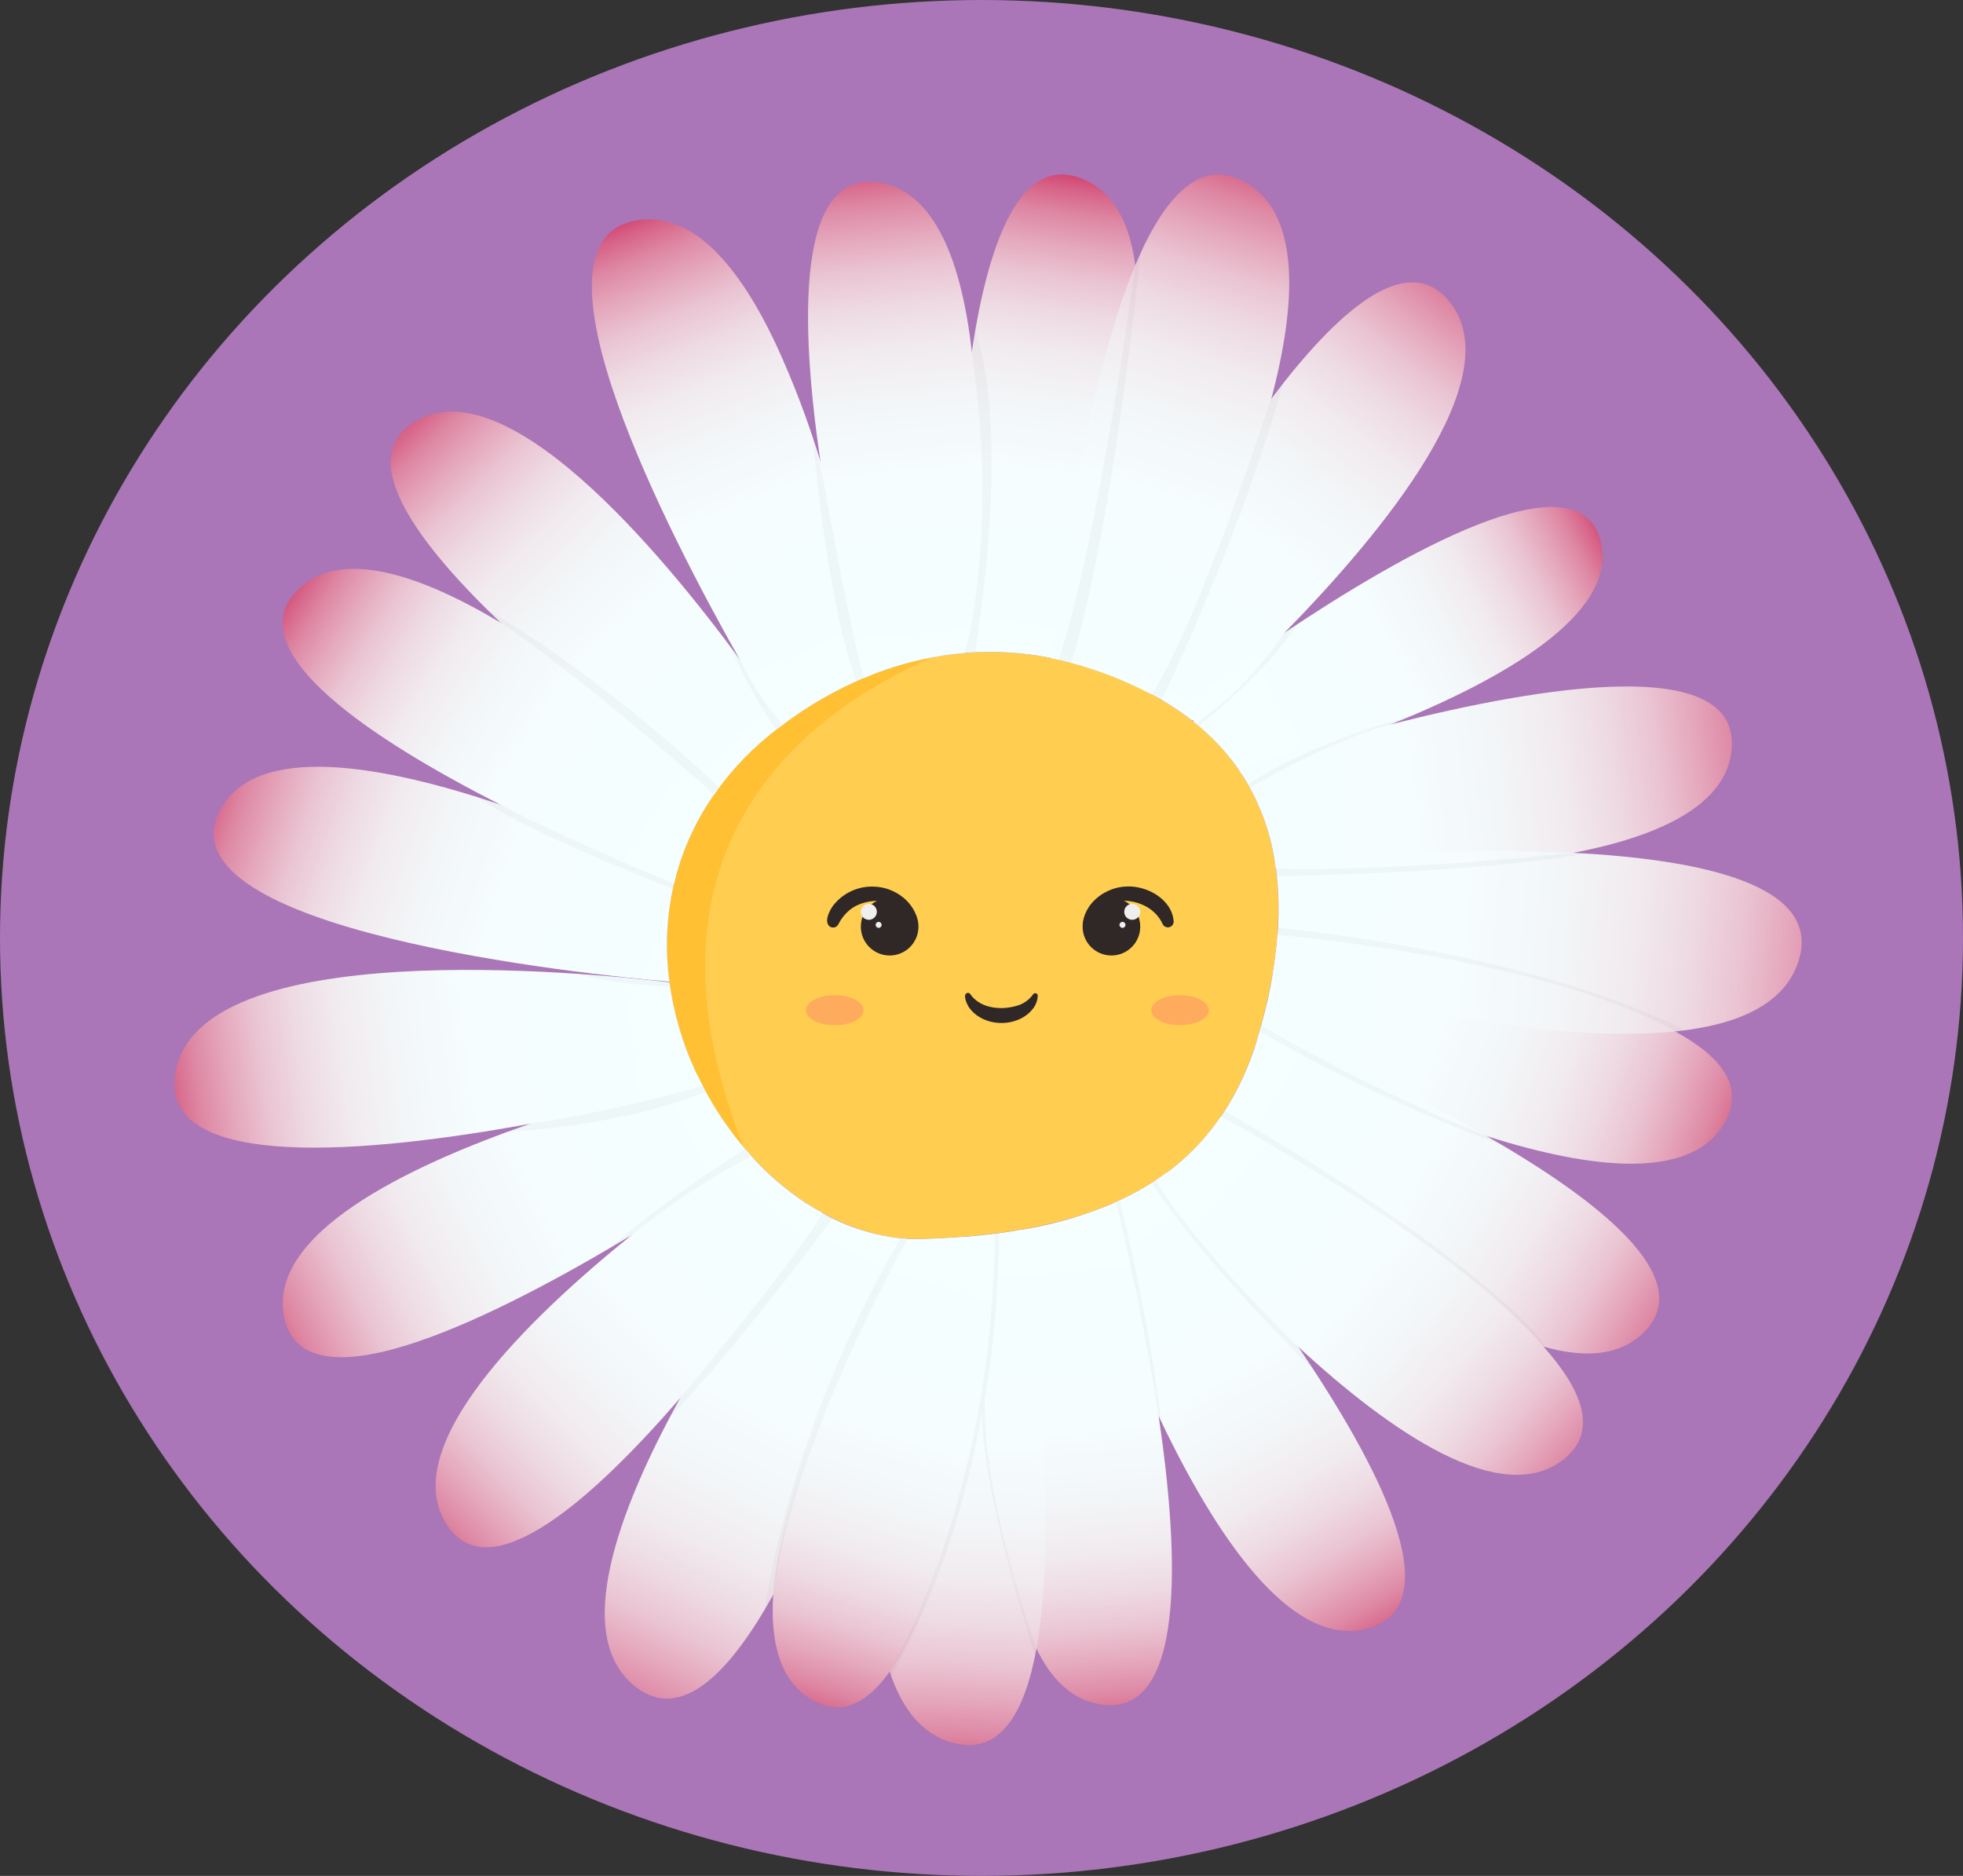 <svg width="45" height="43" viewBox="0 0 45 43" fill="none" xmlns="http://www.w3.org/2000/svg">
<rect x="0" y="0" width="45" height="43" fill="#333333" stroke="none"/>
<ellipse cx="22.5" cy="21.5" rx="22.5" ry="21.5" fill="#AA76B7"/>
<path d="M28.854 23.702C27.916 26.958 25.343 28.273 21.148 28.399C19.647 28.444 18.156 27.602 17.052 26.303C15.077 23.975 14.35 20.178 17.052 17.378C17.052 17.378 18.726 15.561 21.369 15.066C22.571 14.843 23.811 14.928 24.971 15.314C29.606 16.819 29.793 20.451 28.854 23.702Z" fill="#FFCD50"/>
<path d="M17.054 26.307C15.079 23.978 14.352 20.182 17.054 17.382C17.054 17.382 18.728 15.565 21.371 15.069C18.578 16.284 14.298 19.356 17.054 26.307Z" fill="#FFC033"/>
<path d="M22.246 22.794C22.493 23.134 22.988 23.166 23.358 23.039C23.489 22.992 23.603 22.906 23.683 22.792C23.688 22.785 23.693 22.78 23.699 22.776C23.706 22.771 23.713 22.768 23.721 22.767C23.728 22.766 23.736 22.766 23.743 22.767C23.751 22.769 23.758 22.772 23.764 22.776C23.772 22.782 23.778 22.789 23.783 22.797C23.787 22.805 23.79 22.815 23.79 22.824C23.786 22.921 23.755 23.015 23.7 23.094C23.364 23.567 22.553 23.568 22.215 23.094C22.168 23.024 22.048 22.776 22.188 22.758C22.2 22.758 22.211 22.761 22.221 22.767C22.231 22.773 22.24 22.781 22.246 22.791V22.794Z" fill="#302826"/>
<path d="M24.268 15.119L24.107 15.085C23.453 14.953 22.783 14.913 22.118 14.966C22.048 14.966 21.977 14.978 21.908 14.986C21.892 13.995 21.875 10.766 22.279 8.06C22.649 5.582 23.377 3.542 24.788 4.09C25.522 4.374 25.892 5.107 26.025 6.072C26.427 8.957 24.709 13.911 24.268 15.119Z" fill="url(#paint0_linear_244_3952)"/>
<path d="M29.441 14.509C28.409 15.559 27.538 16.328 27.339 16.5L27.326 16.513C27.031 16.285 26.717 16.082 26.387 15.908C26.171 15.793 25.942 15.684 25.698 15.583L25.363 15.387C25.363 15.387 27.175 11.758 29.151 9.131C30.642 7.152 32.225 5.741 33.198 6.879C34.681 8.612 31.681 12.225 29.441 14.509Z" fill="url(#paint1_linear_244_3952)"/>
<path d="M29.148 9.127C28.298 12.365 26.405 15.912 26.405 15.912H26.386C26.17 15.797 25.941 15.688 25.697 15.586C25.468 15.489 25.227 15.402 24.974 15.32C24.735 15.243 24.501 15.179 24.27 15.125L24.109 15.091C24.266 13.645 24.854 8.863 26.028 6.074C26.672 4.543 27.491 3.612 28.515 4.161C29.823 4.862 29.728 6.926 29.148 9.127Z" fill="url(#paint2_linear_244_3952)"/>
<path d="M31.89 16.602C30.416 17.197 29.039 17.61 28.481 17.773C28.449 17.722 28.416 17.672 28.384 17.623C28.1 17.221 27.76 16.862 27.374 16.556L27.341 16.506L27.117 16.166C27.117 16.166 28.101 15.408 29.439 14.508C32.102 12.723 36.165 10.39 36.69 12.389C37.135 14.079 34.376 15.601 31.89 16.602Z" fill="url(#paint3_linear_244_3952)"/>
<path d="M39.699 17.151C39.602 18.467 38.005 19.178 36.053 19.552C33.548 20.034 30.467 19.962 29.246 19.907C29.239 19.852 29.23 19.798 29.222 19.743C29.115 19.041 28.863 18.368 28.482 17.769C28.45 17.718 28.417 17.668 28.385 17.62C28.913 17.446 30.282 17.011 31.896 16.601C35.324 15.731 39.857 14.982 39.699 17.151Z" fill="url(#paint4_linear_244_3952)"/>
<path d="M39.549 25.71C38.79 27.09 36.446 26.79 34.104 26.05C31.903 25.352 29.703 24.263 28.826 23.807C28.836 23.773 28.846 23.74 28.856 23.709C28.875 23.641 28.895 23.573 28.913 23.503C29.017 23.124 29.108 22.741 29.17 22.356C29.223 22.048 29.262 21.74 29.284 21.434C30.845 21.62 35.975 22.318 38.407 23.646C39.449 24.214 39.992 24.899 39.549 25.71Z" fill="url(#paint5_linear_244_3952)"/>
<path d="M41.237 22.006C40.928 23.024 39.83 23.494 38.409 23.642C35.243 23.973 30.467 22.717 29.172 22.353C29.224 22.045 29.264 21.736 29.286 21.43C29.327 20.922 29.315 20.412 29.25 19.907C29.243 19.852 29.234 19.797 29.226 19.743C30.348 19.645 33.335 19.416 36.053 19.548C39.067 19.703 41.756 20.3 41.237 22.006Z" fill="url(#paint6_linear_244_3952)"/>
<path d="M37.69 30.535C37.136 31.088 36.324 31.133 35.391 30.87C32.685 30.104 29.003 26.733 27.916 25.701C27.941 25.667 27.964 25.633 27.988 25.598C28.357 25.049 28.639 24.446 28.824 23.811C28.834 23.778 28.844 23.745 28.854 23.714C28.873 23.645 28.893 23.577 28.911 23.508C29.723 23.851 32.017 24.854 34.102 26.055C36.675 27.529 38.919 29.309 37.69 30.535Z" fill="url(#paint7_linear_244_3952)"/>
<path d="M31.409 37.31C29.605 37.877 27.82 35.117 26.567 32.472C25.899 31.048 25.317 29.585 24.824 28.091L25.54 27.57L25.579 27.552C25.901 27.41 26.21 27.241 26.503 27.048C26.585 26.994 26.663 26.938 26.741 26.88C27.112 27.324 28.481 28.987 29.756 30.863C31.598 33.577 33.241 36.731 31.409 37.31Z" fill="url(#paint8_linear_244_3952)"/>
<path d="M35.859 33.441C34.427 34.596 31.86 32.811 29.757 30.868C28.552 29.741 27.419 28.538 26.366 27.268L26.503 27.052C26.585 26.998 26.663 26.943 26.741 26.884C27.192 26.552 27.587 26.151 27.912 25.696C27.936 25.663 27.959 25.629 27.983 25.594C29.313 26.335 33.526 28.771 35.386 30.87C36.285 31.88 36.637 32.812 35.859 33.441Z" fill="url(#paint9_linear_244_3952)"/>
<path d="M25.245 39.071C24.579 38.973 24.099 38.495 23.759 37.788C22.515 35.206 23.135 29.566 23.309 28.206L23.42 28.188C24.149 28.069 24.86 27.863 25.54 27.574L25.579 27.557C25.667 27.904 26.212 30.093 26.563 32.472C27.046 35.735 27.166 39.355 25.245 39.071Z" fill="url(#paint10_linear_244_3952)"/>
<path d="M23.76 37.788C23.492 39.263 22.931 40.219 21.875 39.957C21.144 39.777 20.676 39.169 20.395 38.318C19.448 35.455 20.607 29.832 20.928 28.403C21.002 28.403 21.075 28.403 21.148 28.403C21.489 28.393 21.82 28.375 22.14 28.348C22.546 28.315 22.934 28.267 23.31 28.206L23.421 28.188C23.614 29.523 24.31 34.754 23.76 37.788Z" fill="url(#paint11_linear_244_3952)"/>
<path d="M20.809 28.398C20.548 29.343 19.284 33.748 17.725 36.556C16.732 38.342 15.621 39.482 14.572 38.666C13.094 37.517 14.172 34.623 15.585 32.06C16.456 30.508 17.429 29.015 18.495 27.591C18.611 27.667 18.73 27.738 18.849 27.803C19.419 28.127 20.051 28.327 20.703 28.389C20.736 28.395 20.777 28.396 20.809 28.398Z" fill="url(#paint12_linear_244_3952)"/>
<path d="M23.029 28.522C23.029 28.522 22.167 35.832 20.395 38.318C19.883 39.037 19.294 39.353 18.629 38.974C17.886 38.551 17.654 37.657 17.726 36.556C17.909 33.727 20.086 29.526 20.701 28.391C20.737 28.391 20.774 28.396 20.81 28.398C20.846 28.4 20.889 28.398 20.929 28.403C21.003 28.403 21.076 28.403 21.148 28.403C21.49 28.393 21.82 28.375 22.14 28.349L23.029 28.522Z" fill="url(#paint13_linear_244_3952)"/>
<path d="M18.85 27.798C17.836 29.272 16.746 30.693 15.585 32.055C13.577 34.374 11.23 36.459 10.248 34.957C9.077 33.171 12.081 30.243 14.499 28.294C15.718 27.311 16.79 26.578 17.105 26.366C17.144 26.411 17.182 26.454 17.222 26.497C17.596 26.913 18.022 27.279 18.49 27.586C18.612 27.665 18.729 27.737 18.85 27.798Z" fill="url(#paint14_linear_244_3952)"/>
<path d="M15.451 20.252C15.279 20.989 15.243 21.752 15.346 22.502C13.42 22.337 3.631 21.327 5.039 18.585C5.857 16.991 8.829 17.552 11.477 18.446C12.845 18.918 14.185 19.468 15.491 20.093C15.477 20.147 15.464 20.199 15.451 20.252Z" fill="url(#paint15_linear_244_3952)"/>
<path d="M16.449 18.099C16.422 18.136 16.395 18.173 16.37 18.211C15.969 18.783 15.672 19.421 15.492 20.095C15.478 20.148 15.465 20.201 15.452 20.253C14.741 19.961 13.134 19.292 11.475 18.447C8.548 16.959 5.457 14.936 6.805 13.543C7.781 12.533 9.643 13.176 11.494 14.284C13.582 15.534 15.659 17.372 16.449 18.099Z" fill="url(#paint16_linear_244_3952)"/>
<path d="M17.986 16.582C17.945 16.611 17.906 16.64 17.868 16.67C17.577 16.887 17.304 17.127 17.051 17.387C16.834 17.611 16.633 17.85 16.449 18.102C16.422 18.14 16.395 18.177 16.37 18.215C15.546 17.629 13.3 16.003 11.493 14.289C9.572 12.458 8.149 10.539 9.472 9.69C11.556 8.35 15.143 12.646 16.955 15.108C17.46 15.802 17.828 16.338 17.986 16.582Z" fill="url(#paint17_linear_244_3952)"/>
<path d="M19.975 15.471C19.917 15.493 19.858 15.518 19.801 15.542C19.157 15.815 18.547 16.164 17.986 16.582C17.945 16.611 17.906 16.639 17.868 16.669C17.761 16.493 17.413 15.92 16.958 15.116C16.106 13.611 14.882 11.294 14.161 9.264C13.397 7.108 13.2 5.269 14.614 5.048C15.909 4.846 16.968 6.147 17.793 7.902C18.191 8.769 18.53 9.662 18.807 10.575C19.296 12.181 19.686 13.816 19.975 15.471Z" fill="url(#paint18_linear_244_3952)"/>
<path d="M17.242 26.531C17.242 26.531 16.072 27.351 14.502 28.298C11.479 30.12 6.992 32.407 6.518 30.208C6.106 28.291 9.325 26.739 12.145 25.761C13.408 25.328 14.693 24.96 15.993 24.656C16.03 24.735 16.069 24.814 16.11 24.891C16.371 25.397 16.689 25.872 17.057 26.307L17.11 26.369C17.149 26.414 17.187 26.457 17.227 26.5L17.242 26.531Z" fill="url(#paint19_linear_244_3952)"/>
<path d="M16.107 24.892C15.864 24.955 14.18 25.391 12.142 25.762C8.487 26.427 3.698 26.886 4.015 24.631C4.47 21.4 13.44 22.29 15.348 22.517C15.449 23.259 15.666 23.981 15.991 24.657C16.027 24.735 16.066 24.814 16.107 24.892Z" fill="url(#paint20_linear_244_3952)"/>
<path opacity="0.35" d="M19.135 23.501C19.501 23.501 19.797 23.346 19.797 23.156C19.797 22.965 19.501 22.811 19.135 22.811C18.77 22.811 18.474 22.965 18.474 23.156C18.474 23.346 18.77 23.501 19.135 23.501Z" fill="#FF6E79"/>
<path opacity="0.35" d="M27.05 23.501C27.416 23.501 27.712 23.346 27.712 23.156C27.712 22.965 27.416 22.811 27.05 22.811C26.685 22.811 26.389 22.965 26.389 23.156C26.389 23.346 26.685 23.501 27.05 23.501Z" fill="#FF6E79"/>
<path d="M22.117 14.97C22.047 14.97 21.977 14.982 21.907 14.989C21.723 15.009 21.543 15.036 21.368 15.069C20.892 15.159 20.426 15.294 19.975 15.472C19.917 15.495 19.858 15.519 19.8 15.543C19.639 14.899 19.131 12.799 18.807 10.576C18.338 7.372 18.253 3.91 20.133 4.182C21.457 4.377 22.05 6.059 22.279 8.065C22.578 10.706 22.247 13.901 22.117 14.97Z" fill="url(#paint21_linear_244_3952)"/>
<path opacity="0.03" d="M22.278 8.065L22.355 7.591C22.355 7.591 23.203 9.46 22.355 14.955L22.117 14.97C22.117 14.97 22.9 12.382 22.278 8.065Z" fill="black"/>
<path opacity="0.03" d="M19.802 15.543L19.633 15.616C19.633 15.616 19.002 14.115 18.636 10.047L18.854 10.889C18.854 10.889 19.421 14.155 19.802 15.543Z" fill="black"/>
<path opacity="0.03" d="M29.413 8.787C29.413 8.787 28.646 11.767 26.629 16.046C26.489 15.964 26.397 15.912 26.397 15.912C26.397 15.912 27.265 14.805 29.146 9.127L29.413 8.787Z" fill="black"/>
<path opacity="0.03" d="M26.025 6.072L26.146 5.797C26.146 5.797 25.556 11.883 24.56 15.203L24.268 15.123C24.268 15.123 25.068 13.011 26.025 6.072Z" fill="black"/>
<path opacity="0.03" d="M16.955 15.108L16.76 14.838C16.76 14.838 17.027 15.576 17.791 16.739L17.942 16.613C17.549 16.157 17.217 15.651 16.955 15.108Z" fill="black"/>
<path opacity="0.03" d="M11.495 14.284L11.196 13.991C11.196 13.991 13.476 15.25 16.478 18.034L16.37 18.206C16.37 18.206 13.522 15.66 11.495 14.284Z" fill="black"/>
<path opacity="0.03" d="M11.474 18.446L10.976 18.283C10.976 18.283 11.562 18.843 15.424 20.377L15.451 20.253C15.451 20.253 12.836 19.176 11.474 18.446Z" fill="black"/>
<path opacity="0.03" d="M13.591 22.349C13.591 22.349 14.946 22.465 15.347 22.504L15.363 22.618C14.645 22.595 13.932 22.497 13.234 22.325L13.591 22.349Z" fill="black"/>
<path opacity="0.03" d="M12.074 25.774C13.435 25.563 14.782 25.268 16.107 24.892L16.179 25.024C16.179 25.024 14.459 25.782 11.624 25.946L12.074 25.774Z" fill="black"/>
<path opacity="0.03" d="M17.226 26.501C16.257 27.003 15.343 27.606 14.499 28.298L13.966 28.616C13.966 28.616 15.028 27.641 17.08 26.337L17.226 26.501Z" fill="black"/>
<path opacity="0.03" d="M15.585 32.06C15.585 32.06 18.511 28.541 18.849 27.804L19.087 27.928C19.087 27.928 16.738 31.091 15.363 32.472L15.585 32.06Z" fill="black"/>
<path opacity="0.03" d="M20.809 28.397C20.809 28.397 18.187 32.994 17.725 36.554C17.568 36.834 17.53 36.901 17.53 36.901C17.53 36.901 18.017 32.893 20.644 28.384L20.809 28.397Z" fill="black"/>
<path opacity="0.03" d="M20.395 38.318C20.395 38.318 22.783 34.356 22.8 28.28L22.897 28.268C22.897 28.268 23.069 33.675 20.431 38.433C20.415 38.396 20.403 38.357 20.395 38.318Z" fill="black"/>
<path opacity="0.03" d="M23.759 37.788C23.759 37.788 22.532 34.447 22.574 32.056L22.515 32.394C22.515 32.394 22.406 33.79 23.729 37.948L23.759 37.788Z" fill="black"/>
<path opacity="0.03" d="M25.579 27.557C25.579 27.557 26.105 29.584 26.563 32.471L26.631 32.613C26.407 30.897 26.085 29.195 25.668 27.516L25.579 27.557Z" fill="black"/>
<path opacity="0.03" d="M29.757 30.867C29.757 30.867 27.302 28.494 26.503 27.052L26.406 27.115C26.406 27.115 27.21 28.513 30.103 31.394L29.757 30.867Z" fill="black"/>
<path opacity="0.03" d="M27.988 25.594C27.988 25.594 33.41 28.52 35.391 30.869C35.575 30.918 34.035 28.896 28.076 25.468L27.988 25.594Z" fill="black"/>
<path opacity="0.03" d="M34.104 26.05C32.313 25.329 30.577 24.477 28.911 23.501L28.872 23.641C30.654 24.669 32.521 25.543 34.452 26.253L34.104 26.05Z" fill="black"/>
<path opacity="0.03" d="M29.282 21.43C29.282 21.43 35.443 21.951 38.405 23.643L38.636 23.615C38.636 23.615 35.559 21.935 29.294 21.264L29.282 21.43Z" fill="black"/>
<path opacity="0.03" d="M29.441 14.509C28.9 15.321 28.211 16.025 27.409 16.582C27.527 16.68 27.481 16.64 27.481 16.64C27.481 16.64 28.937 15.521 29.739 14.315L29.441 14.509Z" fill="black"/>
<path opacity="0.03" d="M32.352 16.411C32.352 16.411 30.03 17.01 28.61 17.982L28.654 18.058C28.654 18.058 30.502 16.962 31.89 16.602L32.352 16.411Z" fill="black"/>
<path opacity="0.03" d="M29.246 19.907C29.246 19.907 31.244 20.033 36.053 19.552L36.327 19.567C36.327 19.567 34.377 19.983 29.268 20.083L29.246 19.907Z" fill="black"/>
<path d="M20.972 21.166C20.754 20.619 20.001 20.519 19.55 20.806C19.409 20.902 19.295 21.033 19.219 21.186C19.211 21.203 19.199 21.218 19.184 21.23C19.169 21.243 19.152 21.252 19.134 21.257C19.115 21.262 19.096 21.263 19.077 21.26C19.058 21.257 19.04 21.25 19.024 21.24C18.884 21.133 19.009 20.888 19.087 20.774C19.197 20.626 19.343 20.507 19.51 20.429C19.677 20.35 19.861 20.314 20.045 20.324C20.509 20.336 20.985 20.68 21.039 21.149C21.04 21.158 21.037 21.166 21.032 21.174C21.027 21.18 21.019 21.186 21.011 21.188C21.002 21.189 20.993 21.188 20.985 21.184C20.977 21.18 20.971 21.174 20.968 21.166H20.972Z" fill="#302826"/>
<path d="M20.395 21.902C20.759 21.902 21.055 21.606 21.055 21.241C21.055 20.877 20.759 20.581 20.395 20.581C20.03 20.581 19.734 20.877 19.734 21.241C19.734 21.606 20.03 21.902 20.395 21.902Z" fill="#302826"/>
<path d="M19.918 21.084C20.019 21.084 20.101 21.002 20.101 20.901C20.101 20.8 20.019 20.718 19.918 20.718C19.816 20.718 19.734 20.8 19.734 20.901C19.734 21.002 19.816 21.084 19.918 21.084Z" fill="#EFEFEF"/>
<path d="M20.142 21.269C20.18 21.269 20.211 21.238 20.211 21.2C20.211 21.162 20.18 21.131 20.142 21.131C20.104 21.131 20.073 21.162 20.073 21.2C20.073 21.238 20.104 21.269 20.142 21.269Z" fill="#EFEFEF"/>
<path d="M24.828 21.146C24.882 20.677 25.359 20.333 25.822 20.321C26.29 20.294 26.874 20.614 26.905 21.126C26.905 21.155 26.895 21.184 26.876 21.208C26.857 21.231 26.831 21.247 26.802 21.254C26.773 21.261 26.742 21.257 26.715 21.244C26.688 21.232 26.667 21.21 26.653 21.183C26.349 20.5 25.2 20.443 24.898 21.163C24.894 21.171 24.888 21.177 24.88 21.181C24.873 21.185 24.864 21.186 24.855 21.184C24.846 21.183 24.839 21.178 24.834 21.171C24.828 21.163 24.826 21.155 24.826 21.146H24.828Z" fill="#302826"/>
<path d="M25.478 21.902C25.843 21.902 26.139 21.606 26.139 21.241C26.139 20.877 25.843 20.581 25.478 20.581C25.113 20.581 24.818 20.877 24.818 21.241C24.818 21.606 25.113 21.902 25.478 21.902Z" fill="#302826"/>
<path d="M25.955 21.084C26.056 21.084 26.139 21.002 26.139 20.901C26.139 20.8 26.056 20.718 25.955 20.718C25.854 20.718 25.772 20.8 25.772 20.901C25.772 21.002 25.854 21.084 25.955 21.084Z" fill="#EFEFEF"/>
<path d="M25.732 21.269C25.77 21.269 25.801 21.238 25.801 21.2C25.801 21.162 25.77 21.131 25.732 21.131C25.694 21.131 25.663 21.162 25.663 21.2C25.663 21.238 25.694 21.269 25.732 21.269Z" fill="#EFEFEF"/>
<defs>
<linearGradient id="paint0_linear_244_3952" x1="24.8" y1="3.657" x2="23.107" y2="15.413" gradientUnits="userSpaceOnUse">
<stop stop-color="#CC275A"/>
<stop offset="0.02" stop-color="#CF3968"/>
<stop offset="0.06" stop-color="#D76287"/>
<stop offset="0.11" stop-color="#DE88A4"/>
<stop offset="0.17" stop-color="#E5A8BD"/>
<stop offset="0.23" stop-color="#EAC4D2"/>
<stop offset="0.3" stop-color="#EEDAE2"/>
<stop offset="0.38" stop-color="#F1EBEF"/>
<stop offset="0.48" stop-color="#F3F6F8"/>
<stop offset="0.61" stop-color="#F5FDFE"/>
<stop offset="1" stop-color="#F5FFFF"/>
</linearGradient>
<linearGradient id="paint1_linear_244_3952" x1="34.065" y1="5.765" x2="25.747" y2="16.673" gradientUnits="userSpaceOnUse">
<stop stop-color="#CC275A"/>
<stop offset="0.02" stop-color="#CF3968"/>
<stop offset="0.06" stop-color="#D76287"/>
<stop offset="0.11" stop-color="#DE88A4"/>
<stop offset="0.17" stop-color="#E5A8BD"/>
<stop offset="0.23" stop-color="#EAC4D2"/>
<stop offset="0.3" stop-color="#EEDAE2"/>
<stop offset="0.38" stop-color="#F1EBEF"/>
<stop offset="0.48" stop-color="#F3F6F8"/>
<stop offset="0.61" stop-color="#F5FDFE"/>
<stop offset="1" stop-color="#F5FFFF"/>
</linearGradient>
<linearGradient id="paint2_linear_244_3952" x1="29.015" y1="3.203" x2="24.681" y2="16.501" gradientUnits="userSpaceOnUse">
<stop stop-color="#CC275A"/>
<stop offset="0.02" stop-color="#CF3968"/>
<stop offset="0.06" stop-color="#D76287"/>
<stop offset="0.11" stop-color="#DE88A4"/>
<stop offset="0.17" stop-color="#E5A8BD"/>
<stop offset="0.23" stop-color="#EAC4D2"/>
<stop offset="0.3" stop-color="#EEDAE2"/>
<stop offset="0.38" stop-color="#F1EBEF"/>
<stop offset="0.48" stop-color="#F3F6F8"/>
<stop offset="0.61" stop-color="#F5FDFE"/>
<stop offset="1" stop-color="#F5FFFF"/>
</linearGradient>
<linearGradient id="paint3_linear_244_3952" x1="37.098" y1="12.132" x2="28.531" y2="16.615" gradientUnits="userSpaceOnUse">
<stop stop-color="#CC275A"/>
<stop offset="0.02" stop-color="#CF3968"/>
<stop offset="0.06" stop-color="#D76287"/>
<stop offset="0.11" stop-color="#DE88A4"/>
<stop offset="0.17" stop-color="#E5A8BD"/>
<stop offset="0.23" stop-color="#EAC4D2"/>
<stop offset="0.3" stop-color="#EEDAE2"/>
<stop offset="0.38" stop-color="#F1EBEF"/>
<stop offset="0.48" stop-color="#F3F6F8"/>
<stop offset="0.61" stop-color="#F5FDFE"/>
<stop offset="1" stop-color="#F5FFFF"/>
</linearGradient>
<linearGradient id="paint4_linear_244_3952" x1="41.418" y1="17.055" x2="26.475" y2="18.849" gradientUnits="userSpaceOnUse">
<stop stop-color="#CC275A"/>
<stop offset="0.02" stop-color="#CF3968"/>
<stop offset="0.06" stop-color="#D76287"/>
<stop offset="0.11" stop-color="#DE88A4"/>
<stop offset="0.17" stop-color="#E5A8BD"/>
<stop offset="0.23" stop-color="#EAC4D2"/>
<stop offset="0.3" stop-color="#EEDAE2"/>
<stop offset="0.38" stop-color="#F1EBEF"/>
<stop offset="0.48" stop-color="#F3F6F8"/>
<stop offset="0.61" stop-color="#F5FDFE"/>
<stop offset="1" stop-color="#F5FFFF"/>
</linearGradient>
<linearGradient id="paint5_linear_244_3952" x1="40.502" y1="26.327" x2="28.15" y2="21.894" gradientUnits="userSpaceOnUse">
<stop stop-color="#CC275A"/>
<stop offset="0.02" stop-color="#CF3968"/>
<stop offset="0.06" stop-color="#D76287"/>
<stop offset="0.11" stop-color="#DE88A4"/>
<stop offset="0.17" stop-color="#E5A8BD"/>
<stop offset="0.23" stop-color="#EAC4D2"/>
<stop offset="0.3" stop-color="#EEDAE2"/>
<stop offset="0.38" stop-color="#F1EBEF"/>
<stop offset="0.48" stop-color="#F3F6F8"/>
<stop offset="0.61" stop-color="#F5FDFE"/>
<stop offset="1" stop-color="#F5FFFF"/>
</linearGradient>
<linearGradient id="paint6_linear_244_3952" x1="43.791" y1="22.253" x2="26.856" y2="20.809" gradientUnits="userSpaceOnUse">
<stop stop-color="#CC275A"/>
<stop offset="0.02" stop-color="#CF3968"/>
<stop offset="0.06" stop-color="#D76287"/>
<stop offset="0.11" stop-color="#DE88A4"/>
<stop offset="0.17" stop-color="#E5A8BD"/>
<stop offset="0.23" stop-color="#EAC4D2"/>
<stop offset="0.3" stop-color="#EEDAE2"/>
<stop offset="0.38" stop-color="#F1EBEF"/>
<stop offset="0.48" stop-color="#F3F6F8"/>
<stop offset="0.61" stop-color="#F5FDFE"/>
<stop offset="1" stop-color="#F5FFFF"/>
</linearGradient>
<linearGradient id="paint7_linear_244_3952" x1="38.924" y1="31.112" x2="28.116" y2="24.637" gradientUnits="userSpaceOnUse">
<stop stop-color="#CC275A"/>
<stop offset="0.02" stop-color="#CF3968"/>
<stop offset="0.06" stop-color="#D76287"/>
<stop offset="0.11" stop-color="#DE88A4"/>
<stop offset="0.17" stop-color="#E5A8BD"/>
<stop offset="0.23" stop-color="#EAC4D2"/>
<stop offset="0.3" stop-color="#EEDAE2"/>
<stop offset="0.38" stop-color="#F1EBEF"/>
<stop offset="0.48" stop-color="#F3F6F8"/>
<stop offset="0.61" stop-color="#F5FDFE"/>
<stop offset="1" stop-color="#F5FFFF"/>
</linearGradient>
<linearGradient id="paint8_linear_244_3952" x1="31.856" y1="38.159" x2="25.68" y2="27.252" gradientUnits="userSpaceOnUse">
<stop stop-color="#CC275A"/>
<stop offset="0.02" stop-color="#CF3968"/>
<stop offset="0.06" stop-color="#D76287"/>
<stop offset="0.11" stop-color="#DE88A4"/>
<stop offset="0.17" stop-color="#E5A8BD"/>
<stop offset="0.23" stop-color="#EAC4D2"/>
<stop offset="0.3" stop-color="#EEDAE2"/>
<stop offset="0.38" stop-color="#F1EBEF"/>
<stop offset="0.48" stop-color="#F3F6F8"/>
<stop offset="0.61" stop-color="#F5FDFE"/>
<stop offset="1" stop-color="#F5FFFF"/>
</linearGradient>
<linearGradient id="paint9_linear_244_3952" x1="36.868" y1="34.506" x2="27.355" y2="26.337" gradientUnits="userSpaceOnUse">
<stop stop-color="#CC275A"/>
<stop offset="0.02" stop-color="#CF3968"/>
<stop offset="0.06" stop-color="#D76287"/>
<stop offset="0.11" stop-color="#DE88A4"/>
<stop offset="0.17" stop-color="#E5A8BD"/>
<stop offset="0.23" stop-color="#EAC4D2"/>
<stop offset="0.3" stop-color="#EEDAE2"/>
<stop offset="0.38" stop-color="#F1EBEF"/>
<stop offset="0.48" stop-color="#F3F6F8"/>
<stop offset="0.61" stop-color="#F5FDFE"/>
<stop offset="1" stop-color="#F5FFFF"/>
</linearGradient>
<linearGradient id="paint10_linear_244_3952" x1="25.437" y1="40.211" x2="24.342" y2="27.959" gradientUnits="userSpaceOnUse">
<stop stop-color="#CC275A"/>
<stop offset="0.02" stop-color="#CF3968"/>
<stop offset="0.06" stop-color="#D76287"/>
<stop offset="0.11" stop-color="#DE88A4"/>
<stop offset="0.17" stop-color="#E5A8BD"/>
<stop offset="0.23" stop-color="#EAC4D2"/>
<stop offset="0.3" stop-color="#EEDAE2"/>
<stop offset="0.38" stop-color="#F1EBEF"/>
<stop offset="0.48" stop-color="#F3F6F8"/>
<stop offset="0.61" stop-color="#F5FDFE"/>
<stop offset="1" stop-color="#F5FFFF"/>
</linearGradient>
<linearGradient id="paint11_linear_244_3952" x1="21.753" y1="41.228" x2="22.301" y2="27.88" gradientUnits="userSpaceOnUse">
<stop stop-color="#CC275A"/>
<stop offset="0.02" stop-color="#CF3968"/>
<stop offset="0.06" stop-color="#D76287"/>
<stop offset="0.11" stop-color="#DE88A4"/>
<stop offset="0.17" stop-color="#E5A8BD"/>
<stop offset="0.23" stop-color="#EAC4D2"/>
<stop offset="0.3" stop-color="#EEDAE2"/>
<stop offset="0.38" stop-color="#F1EBEF"/>
<stop offset="0.48" stop-color="#F3F6F8"/>
<stop offset="0.61" stop-color="#F5FDFE"/>
<stop offset="1" stop-color="#F5FFFF"/>
</linearGradient>
<linearGradient id="paint12_linear_244_3952" x1="13.786" y1="40.173" x2="20.012" y2="27.423" gradientUnits="userSpaceOnUse">
<stop stop-color="#CC275A"/>
<stop offset="0.02" stop-color="#CF3968"/>
<stop offset="0.06" stop-color="#D76287"/>
<stop offset="0.11" stop-color="#DE88A4"/>
<stop offset="0.17" stop-color="#E5A8BD"/>
<stop offset="0.23" stop-color="#EAC4D2"/>
<stop offset="0.3" stop-color="#EEDAE2"/>
<stop offset="0.38" stop-color="#F1EBEF"/>
<stop offset="0.48" stop-color="#F3F6F8"/>
<stop offset="0.61" stop-color="#F5FDFE"/>
<stop offset="1" stop-color="#F5FFFF"/>
</linearGradient>
<linearGradient id="paint13_linear_244_3952" x1="18.342" y1="39.883" x2="21.928" y2="28.379" gradientUnits="userSpaceOnUse">
<stop stop-color="#CC275A"/>
<stop offset="0.02" stop-color="#CF3968"/>
<stop offset="0.06" stop-color="#D76287"/>
<stop offset="0.11" stop-color="#DE88A4"/>
<stop offset="0.17" stop-color="#E5A8BD"/>
<stop offset="0.23" stop-color="#EAC4D2"/>
<stop offset="0.3" stop-color="#EEDAE2"/>
<stop offset="0.38" stop-color="#F1EBEF"/>
<stop offset="0.48" stop-color="#F3F6F8"/>
<stop offset="0.61" stop-color="#F5FDFE"/>
<stop offset="1" stop-color="#F5FFFF"/>
</linearGradient>
<linearGradient id="paint14_linear_244_3952" x1="9.278" y1="35.785" x2="18.493" y2="26.77" gradientUnits="userSpaceOnUse">
<stop stop-color="#CC275A"/>
<stop offset="0.02" stop-color="#CF3968"/>
<stop offset="0.06" stop-color="#D76287"/>
<stop offset="0.11" stop-color="#DE88A4"/>
<stop offset="0.17" stop-color="#E5A8BD"/>
<stop offset="0.23" stop-color="#EAC4D2"/>
<stop offset="0.3" stop-color="#EEDAE2"/>
<stop offset="0.38" stop-color="#F1EBEF"/>
<stop offset="0.48" stop-color="#F3F6F8"/>
<stop offset="0.61" stop-color="#F5FDFE"/>
<stop offset="1" stop-color="#F5FFFF"/>
</linearGradient>
<linearGradient id="paint15_linear_244_3952" x1="4.212" y1="17.97" x2="16.165" y2="22.054" gradientUnits="userSpaceOnUse">
<stop stop-color="#CC275A"/>
<stop offset="0.02" stop-color="#CF3968"/>
<stop offset="0.06" stop-color="#D76287"/>
<stop offset="0.11" stop-color="#DE88A4"/>
<stop offset="0.17" stop-color="#E5A8BD"/>
<stop offset="0.23" stop-color="#EAC4D2"/>
<stop offset="0.3" stop-color="#EEDAE2"/>
<stop offset="0.38" stop-color="#F1EBEF"/>
<stop offset="0.48" stop-color="#F3F6F8"/>
<stop offset="0.61" stop-color="#F5FDFE"/>
<stop offset="1" stop-color="#F5FFFF"/>
</linearGradient>
<linearGradient id="paint16_linear_244_3952" x1="6.341" y1="13.201" x2="15.904" y2="19.228" gradientUnits="userSpaceOnUse">
<stop stop-color="#CC275A"/>
<stop offset="0.02" stop-color="#CF3968"/>
<stop offset="0.06" stop-color="#D76287"/>
<stop offset="0.11" stop-color="#DE88A4"/>
<stop offset="0.17" stop-color="#E5A8BD"/>
<stop offset="0.23" stop-color="#EAC4D2"/>
<stop offset="0.3" stop-color="#EEDAE2"/>
<stop offset="0.38" stop-color="#F1EBEF"/>
<stop offset="0.48" stop-color="#F3F6F8"/>
<stop offset="0.61" stop-color="#F5FDFE"/>
<stop offset="1" stop-color="#F5FFFF"/>
</linearGradient>
<linearGradient id="paint17_linear_244_3952" x1="9.041" y1="9.103" x2="17.508" y2="17.918" gradientUnits="userSpaceOnUse">
<stop stop-color="#CC275A"/>
<stop offset="0.02" stop-color="#CF3968"/>
<stop offset="0.06" stop-color="#D76287"/>
<stop offset="0.11" stop-color="#DE88A4"/>
<stop offset="0.17" stop-color="#E5A8BD"/>
<stop offset="0.23" stop-color="#EAC4D2"/>
<stop offset="0.3" stop-color="#EEDAE2"/>
<stop offset="0.38" stop-color="#F1EBEF"/>
<stop offset="0.48" stop-color="#F3F6F8"/>
<stop offset="0.61" stop-color="#F5FDFE"/>
<stop offset="1" stop-color="#F5FFFF"/>
</linearGradient>
<linearGradient id="paint18_linear_244_3952" x1="14.369" y1="4.604" x2="18.983" y2="15.993" gradientUnits="userSpaceOnUse">
<stop stop-color="#CC275A"/>
<stop offset="0.02" stop-color="#CF3968"/>
<stop offset="0.06" stop-color="#D76287"/>
<stop offset="0.11" stop-color="#DE88A4"/>
<stop offset="0.17" stop-color="#E5A8BD"/>
<stop offset="0.23" stop-color="#EAC4D2"/>
<stop offset="0.3" stop-color="#EEDAE2"/>
<stop offset="0.38" stop-color="#F1EBEF"/>
<stop offset="0.48" stop-color="#F3F6F8"/>
<stop offset="0.61" stop-color="#F5FDFE"/>
<stop offset="1" stop-color="#F5FFFF"/>
</linearGradient>
<linearGradient id="paint19_linear_244_3952" x1="5.539" y1="30.898" x2="16.795" y2="25.22" gradientUnits="userSpaceOnUse">
<stop stop-color="#CC275A"/>
<stop offset="0.02" stop-color="#CF3968"/>
<stop offset="0.06" stop-color="#D76287"/>
<stop offset="0.11" stop-color="#DE88A4"/>
<stop offset="0.17" stop-color="#E5A8BD"/>
<stop offset="0.23" stop-color="#EAC4D2"/>
<stop offset="0.3" stop-color="#EEDAE2"/>
<stop offset="0.38" stop-color="#F1EBEF"/>
<stop offset="0.48" stop-color="#F3F6F8"/>
<stop offset="0.61" stop-color="#F5FDFE"/>
<stop offset="1" stop-color="#F5FFFF"/>
</linearGradient>
<linearGradient id="paint20_linear_244_3952" x1="3.153" y1="25.053" x2="15.654" y2="23.311" gradientUnits="userSpaceOnUse">
<stop stop-color="#CC275A"/>
<stop offset="0.02" stop-color="#CF3968"/>
<stop offset="0.06" stop-color="#D76287"/>
<stop offset="0.11" stop-color="#DE88A4"/>
<stop offset="0.17" stop-color="#E5A8BD"/>
<stop offset="0.23" stop-color="#EAC4D2"/>
<stop offset="0.3" stop-color="#EEDAE2"/>
<stop offset="0.38" stop-color="#F1EBEF"/>
<stop offset="0.48" stop-color="#F3F6F8"/>
<stop offset="0.61" stop-color="#F5FDFE"/>
<stop offset="1" stop-color="#F5FFFF"/>
</linearGradient>
<linearGradient id="paint21_linear_244_3952" x1="19.932" y1="3.334" x2="21.16" y2="15.72" gradientUnits="userSpaceOnUse">
<stop stop-color="#CC275A"/>
<stop offset="0.02" stop-color="#CF3968"/>
<stop offset="0.06" stop-color="#D76287"/>
<stop offset="0.11" stop-color="#DE88A4"/>
<stop offset="0.17" stop-color="#E5A8BD"/>
<stop offset="0.23" stop-color="#EAC4D2"/>
<stop offset="0.3" stop-color="#EEDAE2"/>
<stop offset="0.38" stop-color="#F1EBEF"/>
<stop offset="0.48" stop-color="#F3F6F8"/>
<stop offset="0.61" stop-color="#F5FDFE"/>
<stop offset="1" stop-color="#F5FFFF"/>
</linearGradient>
</defs>
</svg>
